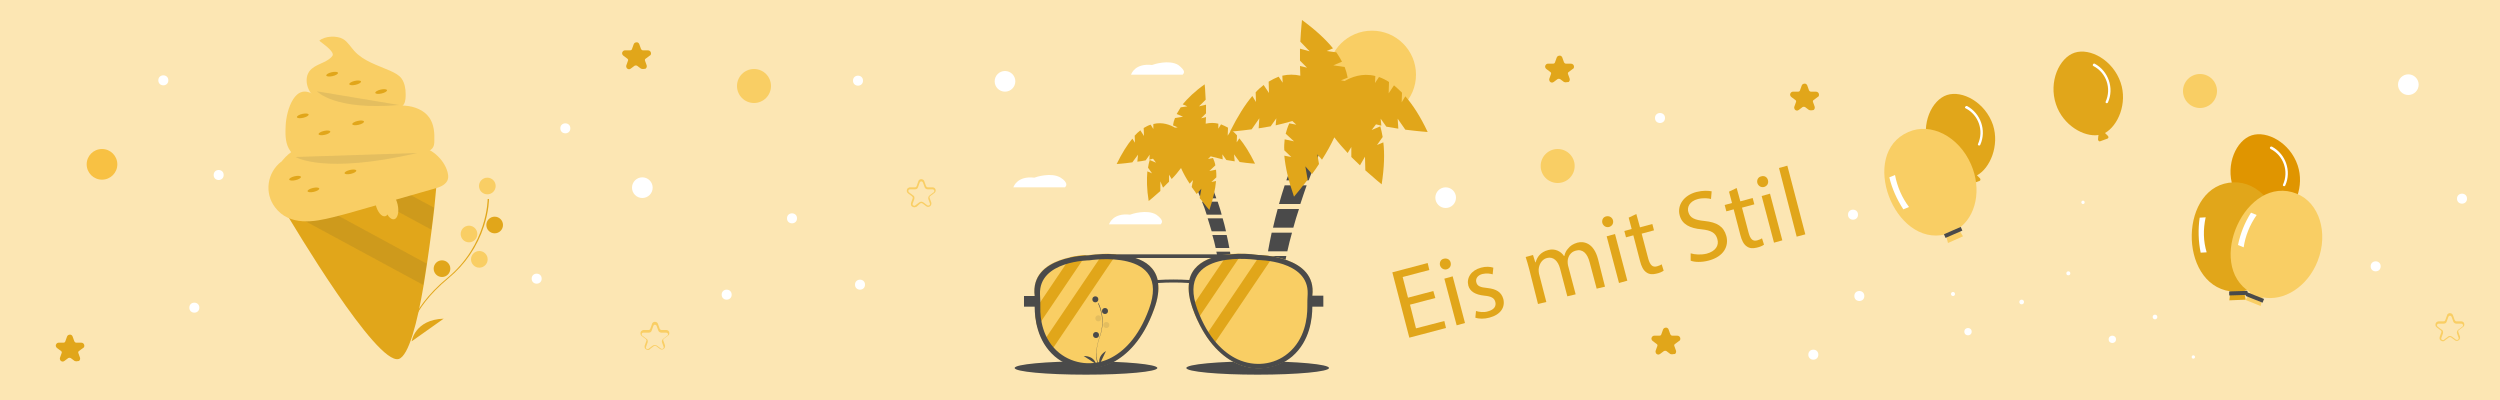 <?xml version="1.0" encoding="utf-8"?>
<!-- Generator: Adobe Illustrator 22.0.0, SVG Export Plug-In . SVG Version: 6.00 Build 0)  -->
<svg version="1.1" id="Ebene_1" xmlns="http://www.w3.org/2000/svg" xmlns:xlink="http://www.w3.org/1999/xlink" x="0px" y="0px"
	 viewBox="0 0 750 120" style="enable-background:new 0 0 750 120;" xml:space="preserve">
<style type="text/css">
	.st0{fill:#FCE6B3;}
	.st1{fill:#FFFFFF;}
	.st2{fill:#F8C143;}
	.st3{fill:#F9CE64;}
	.st4{fill:#E1A61A;}
	.st5{opacity:0.1;fill:#233033;enable-background:new    ;}
	.st6{fill:#4A4A4A;}
	.st7{fill:#E09500;}
	.st8{enable-background:new    ;}
</style>
<rect class="st0" width="750" height="120"/>
<circle class="st1" cx="192.7" cy="56.3" r="3.1"/>
<circle class="st1" cx="58.3" cy="92.3" r="1.5"/>
<circle class="st1" cx="169.6" cy="38.5" r="1.5"/>
<circle class="st1" cx="557.8" cy="88.8" r="1.5"/>
<circle class="st1" cx="257.4" cy="24.2" r="1.5"/>
<circle class="st1" cx="161" cy="83.6" r="1.5"/>
<circle class="st1" cx="65.6" cy="52.5" r="1.5"/>
<circle class="st1" cx="49" cy="24.1" r="1.5"/>
<circle class="st2" cx="30.6" cy="49.3" r="4.6"/>
<circle class="st1" cx="301.5" cy="24.4" r="3.1"/>
<circle class="st1" cx="738.6" cy="59.6" r="1.5"/>
<circle class="st1" cx="555.9" cy="64.4" r="1.5"/>
<circle class="st3" cx="226.2" cy="25.8" r="5.1"/>
<circle class="st1" cx="722.5" cy="25.4" r="3.1"/>
<circle class="st1" cx="433.7" cy="59.3" r="3.1"/>
<circle class="st3" cx="467.3" cy="49.8" r="5.1"/>
<circle class="st1" cx="237.6" cy="65.5" r="1.5"/>
<circle class="st1" cx="218" cy="88.4" r="1.5"/>
<circle class="st1" cx="258" cy="85.4" r="1.5"/>
<circle class="st1" cx="498" cy="35.4" r="1.5"/>
<circle class="st1" cx="544" cy="106.4" r="1.5"/>
<g>
	<path class="st4" d="M131.3,51.8c0,0-0.4,4.3-1,10.5c-0.2,2-0.5,4.2-0.8,6.6c-0.4,3.3-0.9,6.7-1.4,10.2c-0.3,2.2-0.7,4.3-1,6.4
		c-1.9,11.3-4.5,21.3-7.5,22.2c-6.7,1.8-31.6-40.1-34.4-44.8C85,62.6,85,62.5,85,62.5L131.3,51.8z"/>
	<path class="st5" d="M130.2,62.3c-0.2,2-0.5,4.2-0.8,6.6l-21.6-11.7l9-2.1L130.2,62.3z"/>
	<path class="st5" d="M128,79.1c-0.3,2.2-0.7,4.3-1,6.4L85.2,62.9C85,62.6,85,62.5,85,62.5l8.7-2L128,79.1z"/>
	<path class="st3" d="M99.7,16.8c-1.7,2.2-5.2,2.3-6.9,4.6c-1.1,1.5-1,3.7-0.2,5.4c0.8,1.7,2.2,3.1,3.6,4.4c0.9,0.9,1.9,1.8,3.1,2.4
		c1.6,0.8,3.5,0.9,5.4,1c4,0,8-0.3,11.9-1c1.7-0.3,3.7-0.9,4.6-2.4c0.5-0.9,0.5-2,0.5-3c0-1.6-0.3-3.3-1.2-4.6
		c-0.8-1.1-2-1.7-3.3-2.3c-3.8-1.7-8.1-2.9-10.9-6c-1.1-1.2-2-2.8-3.4-3.6c-1.9-1.1-5.5-0.9-7.1,0.5C96.2,12.7,100.7,15.5,99.7,16.8
		z"/>
	<path class="st3" d="M85.7,37.6c-0.1,2.3-0.2,4.8,0.9,6.9c1.4,2.7,4.4,4.3,7.5,4.8c3.1,0.4,6.1-0.2,9.1-0.7l15.8-3
		c2-0.4,4-0.8,6-0.5c1.7,0.2,3.7,0.7,4.7-0.6c0.5-0.6,0.6-1.4,0.6-2.1c0.1-2.5-0.1-5.1-1.5-7.1c-1.6-2.3-4.5-3.4-7.3-3.6
		s-5.6,0.4-8.4,0.7s-5.7,0.4-8.6,0.3c-2.4-0.1-4.8-0.5-6.9-1.7c-1.1-0.7-2-1.6-3.1-2.3C88.5,24.2,85.9,33.2,85.7,37.6z"/>
	<path class="st3" d="M84.5,48.4c-4.4,3.3-5.3,9.6-1.9,13.9c1,1.3,2.2,2.3,3.7,3c2.8,1.3,6.1,1.3,9.2,0.8c3-0.5,5.9-1.3,8.9-2.1
		l25.9-7.4c1.5-0.4,3.2-1,3.9-2.4c0.5-1.1,0.2-2.3-0.2-3.4c-1.5-3.9-5.5-6.9-9.7-7.2c-1.6-0.1-3.2,0.1-4.8,0.3L108,45.4
		c-1.5,0.2-3.1,0.4-4.6,0.3c-4.7-0.2-9.5-2.8-13.9-1.2c-3,1.1-5.1,3.8-6.8,6.5"/>
	<path class="st5" d="M95.1,27.4c0,0,5.2,5.8,24.6,4.1"/>
	<path class="st5" d="M88.7,47.1c0,0,8.4,5.3,36.5-1.2"/>
	<ellipse transform="matrix(0.975 -0.224 0.224 0.975 -2.441 22.917)" class="st4" cx="99.6" cy="22.2" rx="1.8" ry="0.6"/>
	<ellipse transform="matrix(0.975 -0.224 0.224 0.975 -2.849 24.532)" class="st4" cx="106.5" cy="24.8" rx="1.8" ry="0.6"/>
	<ellipse transform="matrix(0.975 -0.224 0.224 0.975 -3.233 26.348)" class="st4" cx="114.3" cy="27.4" rx="1.8" ry="0.6"/>
	<ellipse transform="matrix(0.975 -0.224 0.224 0.975 -5.471 21.261)" class="st4" cx="90.8" cy="34.7" rx="1.8" ry="0.6"/>
	<ellipse transform="matrix(0.975 -0.224 0.224 0.975 -5.519 25.04)" class="st4" cx="107.4" cy="36.8" rx="1.8" ry="0.6"/>
	<ellipse transform="matrix(0.975 -0.224 0.224 0.975 -9.726 21.222)" class="st4" cx="88.5" cy="53.4" rx="1.8" ry="0.6"/>
	<ellipse transform="matrix(0.975 -0.224 0.224 0.975 -6.449 22.849)" class="st4" cx="97.3" cy="39.8" rx="1.8" ry="0.6"/>
	<ellipse transform="matrix(0.975 -0.224 0.224 0.975 -10.371 22.545)" class="st4" cx="94" cy="56.9" rx="1.8" ry="0.6"/>
	<ellipse transform="matrix(0.975 -0.224 0.224 0.975 -8.876 24.898)" class="st4" cx="105.1" cy="51.5" rx="1.8" ry="0.6"/>
	<ellipse transform="matrix(0.975 -0.224 0.224 0.975 -10.72 27.267)" class="st3" cx="114.6" cy="60.8" rx="2" ry="4.1"/>
	<ellipse transform="matrix(0.975 -0.224 0.224 0.975 -10.854 27.896)" class="st3" cx="117.3" cy="61.7" rx="2" ry="4.1"/>
	<path class="st4" d="M122.3,101.5c0-0.1,0-2.1,1.4-5.3c1.4-3,4.3-7.7,10.6-12.9c11.9-9.9,12-23.4,12-23.6h0.4c0,0,0,3.5-1.5,8.1
		c-2,6.2-5.7,11.6-10.7,15.7c-11.9,9.9-11.9,17.9-11.9,18C122.6,101.5,122.3,101.5,122.3,101.5z"/>
	<ellipse class="st3" cx="146.2" cy="55.8" rx="2.5" ry="2.5"/>
	<ellipse class="st4" cx="148.4" cy="67.5" rx="2.5" ry="2.5"/>
	<ellipse class="st3" cx="140.7" cy="70.2" rx="2.5" ry="2.5"/>
	<ellipse class="st3" cx="143.8" cy="77.8" rx="2.5" ry="2.5"/>
	<ellipse class="st4" cx="132.6" cy="80.6" rx="2.5" ry="2.5"/>
	<path class="st4" d="M123.5,102.4c0,0,0.9-6.5,9.6-6.8L123.5,102.4z"/>
	<path class="st4" d="M121,100.7c0,0,2.2-6.2-5.3-10.5L121,100.7z"/>
</g>
<path class="st4" d="M192.8,20.7c-0.2,0-0.4-0.1-0.5-0.1l-1.2-0.9c-0.2-0.1-0.5-0.1-0.7,0l-1.2,0.9c-0.4,0.3-0.9,0.2-1.2-0.2
	c-0.1-0.2-0.2-0.5-0.1-0.8l0.5-1.4c0.1-0.2,0-0.5-0.2-0.6l-1.2-0.9c-0.4-0.3-0.5-0.9-0.2-1.2c0.1-0.2,0.4-0.4,0.7-0.4h1.5
	c0.3,0,0.5-0.1,0.6-0.4l0.5-1.4c0.1-0.4,0.6-0.7,1.1-0.6c0.3,0.1,0.5,0.3,0.6,0.6l0.5,1.4c0.1,0.2,0.3,0.4,0.6,0.4h1.5
	c0.5,0,0.9,0.4,0.9,0.9c0,0.3-0.1,0.6-0.4,0.7l-1.2,0.9c-0.2,0.1-0.3,0.4-0.2,0.6l0.5,1.4c0.1,0.4,0,0.7-0.3,1
	C193.2,20.7,193,20.7,192.8,20.7z"/>
<path class="st4" d="M22.9,108.4c-0.2,0-0.4-0.1-0.5-0.1l-1.2-0.9c-0.2-0.1-0.5-0.1-0.7,0l-1.2,0.9c-0.4,0.3-0.9,0.2-1.2-0.2
	c-0.1-0.2-0.2-0.5-0.1-0.8l0.5-1.4c0.1-0.2,0-0.5-0.2-0.6l-1.2-0.9c-0.4-0.3-0.5-0.9-0.2-1.2c0.1-0.2,0.4-0.4,0.7-0.4H19
	c0.3,0,0.5-0.1,0.6-0.4l0.5-1.4c0.1-0.4,0.6-0.7,1.1-0.6c0.3,0.1,0.5,0.3,0.6,0.6l0.5,1.4c0.1,0.2,0.3,0.4,0.6,0.4h1.5
	c0.5,0,0.9,0.4,0.9,0.9c0,0.3-0.1,0.6-0.4,0.7l-1.2,0.9c-0.2,0.1-0.3,0.4-0.2,0.6l0.5,1.4c0.1,0.4,0,0.7-0.3,1
	C23.3,108.3,23.1,108.4,22.9,108.4z"/>
<path class="st4" d="M469.7,24.7c-0.2,0-0.4-0.1-0.5-0.1l-1.2-0.9c-0.2-0.1-0.5-0.1-0.7,0l-1.2,0.9c-0.4,0.3-0.9,0.2-1.2-0.2
	c-0.1-0.2-0.2-0.5-0.1-0.8l0.5-1.4c0.1-0.2,0-0.5-0.2-0.6l-1.2-0.9c-0.4-0.3-0.5-0.9-0.2-1.2c0.1-0.2,0.4-0.4,0.7-0.4h1.5
	c0.3,0,0.5-0.1,0.6-0.4l0.5-1.4c0.1-0.4,0.6-0.7,1.1-0.6c0.3,0.1,0.5,0.3,0.6,0.6l0.5,1.4c0.1,0.2,0.3,0.4,0.6,0.4h1.5
	c0.5,0,0.9,0.4,0.9,0.9c0,0.3-0.1,0.6-0.4,0.7l-1.2,0.9c-0.2,0.1-0.3,0.4-0.2,0.6l0.5,1.4c0.1,0.4,0,0.7-0.3,1
	C470.1,24.6,469.9,24.7,469.7,24.7z"/>
<path class="st3" d="M194.4,105c-0.2,0-0.4-0.1-0.6-0.2c-0.4-0.2-0.5-0.6-0.4-1.1l0.5-1.4c0.1-0.2,0-0.4-0.2-0.6l-1.2-0.9
	c-0.4-0.3-0.5-0.9-0.2-1.4c0.2-0.2,0.5-0.4,0.8-0.4h1.5c0.2,0,0.4-0.1,0.5-0.4l0.5-1.4c0.1-0.5,0.7-0.8,1.2-0.6
	c0.3,0.1,0.5,0.3,0.6,0.6l0.5,1.4c0.1,0.2,0.3,0.4,0.5,0.4h1.5c0.5,0,0.9,0.4,0.9,0.9c0,0.3-0.1,0.6-0.4,0.8l-1.2,0.9
	c-0.2,0.1-0.3,0.4-0.2,0.6l0.5,1.4c0.1,0.5-0.1,1-0.6,1.2c-0.3,0.1-0.6,0.1-0.9-0.1l-1.2-0.9c-0.2-0.1-0.4-0.1-0.6,0l-1.2,0.9
	C194.8,105,194.6,105,194.4,105z M196.5,103.5c0.2,0,0.4,0.1,0.6,0.2l1.2,0.9c0.2,0.1,0.6,0.1,0.7-0.1c0.1-0.1,0.1-0.3,0.1-0.4
	l-0.5-1.4c-0.1-0.4,0-0.8,0.4-1.1l1.2-0.9c0.2-0.1,0.3-0.5,0.1-0.7c-0.1-0.1-0.2-0.2-0.4-0.2h-1.5c-0.4,0-0.8-0.3-0.9-0.6l-0.5-1.4
	c-0.1-0.3-0.4-0.4-0.6-0.4c-0.1,0.1-0.3,0.1-0.4,0.4l-0.5,1.4c-0.1,0.4-0.5,0.6-0.9,0.6H193c-0.3,0-0.5,0.2-0.5,0.5
	c0,0.1,0.1,0.3,0.2,0.4l1.2,0.9c0.4,0.2,0.5,0.6,0.4,1.1l-0.5,1.4c-0.1,0.3,0.1,0.6,0.4,0.6c0.1,0.1,0.4,0,0.4-0.1l1.2-0.9
	C196.1,103.5,196.3,103.5,196.5,103.5z"/>
<path class="st3" d="M274.3,62.2c-0.2,0-0.4-0.1-0.6-0.2c-0.4-0.2-0.5-0.6-0.4-1.1l0.5-1.4c0.1-0.2,0-0.4-0.2-0.6l-1.2-0.9
	c-0.4-0.3-0.5-0.9-0.2-1.4c0.2-0.2,0.5-0.4,0.8-0.4h1.5c0.2,0,0.4-0.1,0.5-0.4l0.5-1.4c0.1-0.5,0.7-0.8,1.2-0.6
	c0.3,0.1,0.5,0.3,0.6,0.6l0.5,1.4c0.1,0.2,0.3,0.4,0.5,0.4h1.5c0.5,0,0.9,0.4,0.9,0.9c0,0.3-0.1,0.6-0.4,0.8l-1.2,0.9
	c-0.2,0.1-0.3,0.4-0.2,0.6l0.5,1.4c0.1,0.5-0.1,1-0.6,1.2c-0.3,0.1-0.6,0.1-0.9-0.1l-1.2-0.9c-0.2-0.1-0.4-0.1-0.6,0l-1.1,1
	C274.7,62.1,274.5,62.2,274.3,62.2z M276.4,60.5c0.2,0,0.4,0.1,0.6,0.2l1.2,0.9c0.2,0.1,0.6,0.1,0.7-0.1c0.1-0.1,0.1-0.3,0.1-0.4
	l-0.5-1.4c-0.1-0.4,0-0.8,0.4-1.1l1.2-0.9c0.2-0.1,0.3-0.5,0.1-0.7c-0.1-0.1-0.2-0.2-0.4-0.2h-1.5c-0.4,0-0.8-0.3-0.9-0.6l-0.5-1.4
	c-0.1-0.3-0.4-0.4-0.6-0.4c-0.1,0.1-0.3,0.1-0.4,0.4l-0.5,1.4c-0.1,0.4-0.5,0.6-0.9,0.6H273c-0.3,0-0.5,0.2-0.5,0.5
	c0,0.1,0.1,0.3,0.2,0.4l1.2,0.9c0.4,0.2,0.5,0.6,0.4,1.1l-0.5,1.4c-0.1,0.3,0.1,0.6,0.4,0.6c0.1,0.1,0.4,0,0.4-0.1l1.2-0.9
	C276,60.6,276.2,60.5,276.4,60.5z"/>
<path class="st4" d="M501.6,106.3c-0.2,0-0.4-0.1-0.5-0.1l-1.2-0.9c-0.2-0.1-0.5-0.1-0.7,0l-1.2,0.9c-0.4,0.3-0.9,0.2-1.2-0.2
	c-0.1-0.2-0.2-0.5-0.1-0.8l0.5-1.4c0.1-0.2,0-0.5-0.2-0.6l-1.2-0.9c-0.4-0.3-0.5-0.9-0.2-1.2c0.1-0.2,0.4-0.4,0.7-0.4h1.5
	c0.3,0,0.5-0.1,0.6-0.4l0.5-1.4c0.1-0.4,0.6-0.7,1.1-0.6c0.3,0.1,0.5,0.3,0.6,0.6l0.5,1.4c0.1,0.2,0.3,0.4,0.6,0.4h1.5
	c0.5,0,0.9,0.4,0.9,0.9c0,0.3-0.1,0.6-0.4,0.7l-1.2,0.9c-0.2,0.1-0.3,0.4-0.2,0.6l0.5,1.4c0.1,0.4,0,0.7-0.3,1
	C501.9,106.2,501.8,106.3,501.6,106.3z"/>
<path class="st4" d="M543.2,33.1c-0.2,0-0.4-0.1-0.5-0.1l-1.2-0.9c-0.2-0.1-0.5-0.1-0.7,0l-1.2,0.9c-0.4,0.3-0.9,0.2-1.2-0.2
	c-0.1-0.2-0.2-0.5-0.1-0.8l0.5-1.4c0.1-0.2,0-0.5-0.2-0.6l-1.2-0.9c-0.4-0.3-0.5-0.9-0.2-1.2c0.1-0.2,0.4-0.4,0.7-0.4h1.5
	c0.3,0,0.5-0.1,0.6-0.4l0.5-1.4c0.1-0.4,0.6-0.7,1.1-0.6c0.3,0.1,0.5,0.3,0.6,0.6l0.5,1.4c0.1,0.2,0.3,0.4,0.6,0.4h1.5
	c0.5,0,0.9,0.4,0.9,0.9c0,0.3-0.1,0.6-0.4,0.7l-1.2,0.9c-0.2,0.1-0.3,0.4-0.2,0.6l0.5,1.4c0.1,0.4,0,0.7-0.3,1
	C543.6,33.1,543.5,33.1,543.2,33.1z"/>
<path class="st3" d="M732.9,102.4c-0.2,0-0.4-0.1-0.6-0.2c-0.4-0.2-0.5-0.6-0.4-1.1l0.5-1.4c0.1-0.2,0-0.4-0.2-0.6l-1.2-0.9
	c-0.4-0.3-0.5-0.9-0.2-1.4c0.2-0.2,0.5-0.4,0.8-0.4h1.5c0.2,0,0.4-0.1,0.5-0.4l0.5-1.4c0.1-0.5,0.7-0.8,1.2-0.6
	c0.3,0.1,0.5,0.3,0.6,0.6l0.5,1.4c0.1,0.2,0.3,0.4,0.5,0.4h1.5c0.5,0,0.9,0.4,0.9,0.9c0,0.3-0.1,0.6-0.4,0.8l-1.2,0.9
	c-0.2,0.1-0.3,0.4-0.2,0.6l0.5,1.4c0.1,0.5-0.1,1-0.6,1.2c-0.3,0.1-0.6,0.1-0.9-0.1l-1.2-0.9c-0.2-0.1-0.4-0.1-0.6,0l-1.2,0.9
	C733.3,102.3,733.1,102.4,732.9,102.4z M735,100.8c0.2,0,0.4,0.1,0.6,0.2l1.2,0.9c0.2,0.1,0.6,0.1,0.7-0.1c0.1-0.1,0.1-0.3,0.1-0.4
	l-0.5-1.4c-0.1-0.4,0-0.8,0.4-1.1l1.2-0.9c0.2-0.1,0.3-0.5,0.1-0.7c-0.1-0.1-0.2-0.2-0.4-0.2h-1.5c-0.4,0-0.8-0.3-0.9-0.6l-0.5-1.4
	c-0.1-0.3-0.4-0.4-0.6-0.4c-0.1,0.1-0.3,0.1-0.4,0.4l-0.5,1.4c-0.1,0.4-0.5,0.6-0.9,0.6h-1.5c-0.3,0-0.5,0.2-0.5,0.5
	c0,0.1,0.1,0.3,0.2,0.4l1.2,0.9c0.4,0.2,0.5,0.6,0.4,1.1l-0.5,1.4c-0.1,0.3,0.1,0.6,0.4,0.6c0.1,0.1,0.4,0,0.4-0.1l1.2-0.9
	C734.6,100.8,734.8,100.8,735,100.8z"/>
<g>
	<circle class="st3" cx="411.6" cy="22.4" r="13.2"/>
	<path class="st6" d="M379.1,83.9c-0.2,1.9-0.4,3.8-0.6,5.6h5.3c0.2-1.9,0.4-3.7,0.7-5.6H379.1z"/>
	<path class="st6" d="M383.5,103.7c-0.1-1.9-0.2-3.7-0.1-5.6H378c-0.1,2.1-0.1,4-0.1,5.6H383.5z"/>
	<path class="st6" d="M392.6,54.1c4.4-11.8,8.7-19.7,8.7-19.7l-4.5-2.7c-4.7,7.1-8.2,14.7-10.9,22.4H392.6z"/>
	<path class="st6" d="M378.4,91c-0.2,2-0.3,3.9-0.4,5.6h5.3c0.1-1.9,0.2-3.7,0.3-5.6H378.4z"/>
	<path class="st6" d="M380.2,76.8c-0.3,1.9-0.6,3.8-0.9,5.6h5.5c0.3-1.9,0.7-3.7,1.1-5.6H380.2z"/>
	<path class="st6" d="M385.4,55.6c-0.6,1.9-1.2,3.7-1.7,5.6h6.4c0.6-1.9,1.3-3.8,1.9-5.6H385.4z"/>
	<path class="st6" d="M381.5,69.8c-0.4,1.9-0.8,3.8-1.1,5.6h5.8c0.4-1.9,0.9-3.8,1.4-5.6H381.5z"/>
	<path class="st6" d="M377.8,105.1c0,2.4,0.1,3.8,0.1,3.8l-0.1,1.1h6.3c-0.3-1.6-0.4-3.2-0.6-4.9H377.8z"/>
	<path class="st6" d="M383.3,62.7c-0.5,1.9-1,3.7-1.4,5.6h6.1c0.5-1.9,1.1-3.8,1.7-5.6C389.7,62.7,383.3,62.7,383.3,62.7z"/>
	<path class="st4" d="M428.3,39.6c-2.2-4.7-4.5-8.2-6.7-10.7l-1.1,1.8l0.1-2.9c-0.8-0.8-1.6-1.5-2.4-2.2l-1.6,2.4l0.1-3.4
		c-0.9-0.6-1.9-1.1-3-1.5l-1.2,1.8l0.1-2.1c-4-1-7.3,0.4-9.2,1.5l-1.1-0.2l2-0.8c-0.2-1.1-0.5-2.2-0.9-3.2l-3.4-0.5l2.6-1.1
		c-0.5-1-1.1-1.9-1.7-2.8l-2.9-0.4l1.9-0.8c-2.1-2.6-5.2-5.5-9.3-8.5c0,0-0.3,2.7-0.5,6.5l2.8,2.9l-2.9-0.8c0,1.2,0,2.4,0,3.6
		l2.1,2.1l-2.1-0.5c0,1,0.1,1.9,0.1,2.9c-1.8-0.4-3.6-0.4-5.4,0l0.1,2.1l-1.2-1.8c-1,0.4-2,0.9-3,1.5l0.1,3.4l-1.6-2.4
		c-0.9,0.7-1.7,1.4-2.4,2.2l0.1,2.9l-1.1-1.8c-2.2,2.6-4.4,6.1-6.7,10.7c0,0,2.7-0.2,6.5-0.7l2.3-3.3l-0.2,3
		c1.1-0.2,2.3-0.4,3.6-0.6l1.7-2.4l-0.2,2.1c1.7-0.4,3.4-0.8,5-1.3l1.2,1.1l-2.1-0.4c-0.5,1-0.8,2.1-1.1,3.1l2.5,2.3l-2.8-0.6
		c-0.1,1.1-0.2,2.2-0.1,3.3l2.1,2l-2.1-0.4c0.3,3.4,1.2,7.4,2.9,12.3c0,0,1.8-2.1,4.1-5.1l-0.7-4l2,2.3c0.7-0.9,1.4-1.9,2.1-3
		l-0.5-2.9l1.4,1.6c1.4-2.2,2.7-4.5,3.7-6.7c1.2,1.6,2.6,3.2,4,4.7l1.1-1.8v3c0.9,0.9,1.8,1.7,2.6,2.5l1.5-2.6l0.1,4.1
		c2.8,2.5,4.9,4.2,4.9,4.2c0.8-5.1,0.9-9.3,0.5-12.6l-1.9,0.8l1.7-2.4c-0.2-1.1-0.4-2.1-0.7-3.2l-2.6,1.1l1.3-1.7
		c0.5,0.1,1.1,0.3,1.6,0.4l-0.2-2.1l1.7,2.4c1.2,0.2,2.4,0.4,3.6,0.6l-0.2-3l2.3,3.3C425.5,39.4,428.3,39.6,428.3,39.6z"/>
	<path class="st6" d="M369.7,80.5c0.2,1.4,0.3,2.7,0.4,3.9h-3.7c-0.1-1.3-0.3-2.6-0.5-3.9H369.7z"/>
	<path class="st6" d="M366.7,94.4c0.1-1.3,0.1-2.6,0.1-3.9h3.8c0.1,1.5,0.1,2.8,0.1,3.9H366.7z"/>
	<path class="st6" d="M360.2,59.5c-3.1-8.3-6.2-13.9-6.2-13.9l3.2-1.9c3.3,5,5.8,10.4,7.7,15.8C364.9,59.5,360.2,59.5,360.2,59.5z"
		/>
	<path class="st6" d="M370.2,85.5c0.1,1.4,0.2,2.7,0.3,3.9h-3.8c0-1.3-0.1-2.6-0.2-3.9H370.2z"/>
	<path class="st6" d="M369,75.5c0.2,1.4,0.4,2.7,0.6,3.9h-3.9c-0.2-1.3-0.5-2.6-0.8-3.9H369z"/>
	<path class="st6" d="M365.3,60.5c0.4,1.3,0.9,2.6,1.2,3.9H362c-0.4-1.4-0.9-2.7-1.4-3.9H365.3z"/>
	<path class="st6" d="M368,70.5c0.3,1.3,0.6,2.7,0.8,3.9h-4.1c-0.3-1.3-0.6-2.7-1-3.9H368z"/>
	<path class="st6" d="M370.6,95.5c0,1.7-0.1,2.7-0.1,2.7V99h-4.4c0.2-1.1,0.3-2.3,0.4-3.4L370.6,95.5z"/>
	<path class="st6" d="M366.8,65.5c0.4,1.3,0.7,2.6,1,3.9h-4.3c-0.4-1.3-0.8-2.7-1.2-3.9H366.8z"/>
	<path class="st4" d="M335,49.2c1.6-3.3,3.2-5.8,4.7-7.6l0.8,1.2l-0.1-2.1c0.5-0.6,1.1-1.1,1.7-1.6l1.1,1.7l-0.1-2.4
		c0.7-0.4,1.4-0.8,2.1-1l0.8,1.3v-1.5c2.8-0.7,5.1,0.3,6.5,1.1l0.8-0.1l-1.4-0.6c0.1-0.8,0.3-1.5,0.6-2.2l2.4-0.4l-1.9-0.8
		c0.4-0.7,0.8-1.3,1.2-2l2-0.3l-1.4-0.6c1.5-1.8,3.6-3.9,6.6-6c0,0,0.2,1.9,0.3,4.6l-2,2l2.1-0.5c0,0.8,0,1.7,0,2.6l-1.5,1.5
		l1.5-0.4c0,0.7-0.1,1.3-0.1,2c1.3-0.3,2.6-0.3,3.8,0v1.5l0.8-1.3c0.7,0.3,1.4,0.6,2.1,1l-0.1,2.4l1.1-1.7c0.6,0.5,1.2,1,1.7,1.6
		l-0.1,2.1l0.8-1.2c1.5,1.8,3.1,4.3,4.7,7.6c0,0-1.9-0.1-4.6-0.5l-1.7-2.3l0.2,2.1c-0.8-0.1-1.7-0.3-2.5-0.4l-1.2-1.7l0.1,1.5
		c-1.2-0.3-2.4-0.6-3.6-0.9l-0.8,0.8l1.5-0.3c0.3,0.7,0.6,1.5,0.7,2.2l-1.8,1.7l2-0.4c0.1,0.8,0.1,1.5,0.1,2.3l-1.5,1.4l1.4-0.3
		c-0.2,2.4-0.8,5.2-2,8.7c0,0-1.3-1.5-2.9-3.6l0.5-2.8l-1.4,1.6c-0.5-0.7-1-1.4-1.5-2.1l0.4-2.1l-1,1.1c-1-1.5-1.9-3.1-2.6-4.7
		c-0.9,1.2-1.8,2.3-2.8,3.3l-0.8-1.3v2.1c-0.6,0.6-1.2,1.2-1.8,1.8l-0.8-1.9v2.9c-2,1.8-3.5,3-3.5,3c-0.6-3.6-0.6-6.5-0.4-8.9
		l1.4,0.6l-1.2-1.7c0.1-0.8,0.3-1.5,0.5-2.3l1.9,0.8l-0.9-1.2c-0.4,0.1-0.8,0.2-1.1,0.3l0.1-1.5l-1.2,1.7c-0.9,0.2-1.7,0.3-2.5,0.4
		l0.2-2.1l-1.7,2.3C337,49.1,335,49.2,335,49.2z"/>
	<ellipse class="st6" cx="325.8" cy="110.4" rx="21.4" ry="2"/>
	<ellipse class="st6" cx="377.3" cy="110.4" rx="21.4" ry="2"/>
	<path class="st3" d="M393.5,89.7c0,0,1.5,10.7-5.9,17.1c-4.8,4.1-11.6,4.8-17.3,1.9c-2.1-1.1-4.3-2.7-6.4-5.2
		c-0.8-0.9-1.5-1.9-2.2-2.9c-1-1.5-1.8-3.1-2.6-4.7c-0.5-1-0.9-2.1-1.3-3.3c-0.1-0.2-0.2-0.4-0.2-0.7c-3.8-11.4,3.6-14.8,10.5-15.6
		c1.4-0.2,2.9-0.2,4.3-0.2c1.7,0,3.4,0.1,5.1,0.4c0,0,0.1,0,0.4,0c1.3,0.1,2.6,0.2,3.9,0.4C387.2,77.9,395.3,80.8,393.5,89.7z"/>
	<path class="st3" d="M346.3,92.6c-3.4,9.3-8.3,13.8-12.5,16c-5.6,2.9-12.5,2.2-17.3-1.9c-0.5-0.4-0.9-0.8-1.3-1.3
		c-0.8-0.9-1.6-1.9-2.2-3c-0.8-1.4-1.4-2.8-1.8-4.4c-0.4-1.7-0.7-3.4-0.7-5.1c-0.1-1.1,0-2.2,0.1-3.3c-1.7-8.4,5.3-11.4,10.6-12.5
		c1.5-0.3,3.1-0.5,4.6-0.6c0.5,0,0.7,0,0.7,0c2.8-0.4,5.6-0.5,8.3-0.2C342.2,76.9,350.9,80,346.3,92.6z"/>
	<path class="st4" d="M325.8,76.5l-14.6,21.6c-0.4-1.7-0.7-3.4-0.7-5.1l10.7-15.9C322.7,76.8,324.3,76.6,325.8,76.5z"/>
	<path class="st4" d="M334.9,76.3l-19.7,29.2c-0.8-0.9-1.6-1.9-2.2-3l17.8-26.3C332.2,76.1,333.5,76.2,334.9,76.3z"/>
	<path class="st4" d="M372.5,76.2l-13.3,19.7c-0.5-1-0.9-2.1-1.3-3.3c-0.1-0.2-0.2-0.4-0.2-0.7l10.5-15.5
		C369.6,76.2,371,76.1,372.5,76.2z"/>
	<path class="st4" d="M381.9,77L364,103.5c-0.8-0.9-1.5-1.9-2.2-2.9l16.2-24C379.3,76.6,380.6,76.7,381.9,77z"/>
	<path class="st6" d="M397,88.7h-3.3c1.5-12-16.1-12.2-16.1-12.2c-2.8-0.4-5.6-0.5-8.4-0.2l0,0h-34.4l0,0c-2.8-0.2-5.5-0.1-8.3,0.3
		c0,0-17.6,0.1-16.1,12.2h-3.2V92h3.2c0,3.5,0.7,10.3,6,14.9c4.8,4.1,11.6,4.8,17.3,1.9c4.3-2.2,9.2-6.8,12.5-16
		c1.2-3.2,1.5-5.8,1.2-7.9c3.1-0.2,6.2-0.2,9.3,0c-0.3,2.1,0,4.7,1.2,7.9c3.4,9.3,8.3,13.8,12.5,16c5.6,2.9,12.5,2.2,17.3-1.9
		c5.3-4.6,6-11.4,6-14.9h3.3V88.7z M344.7,92.7c-3.2,8.8-7.9,13-11.9,14.9c-4.9,2.3-10.7,1.7-15-1.7c-5.1-4.1-5.8-10.5-5.7-13.7
		c0-1.3,0-2.6-0.1-3.9c-0.4-10.1,14.8-10.2,14.8-10.2S351.5,74.2,344.7,92.7L344.7,92.7z M356.8,84c-3.2-0.2-6.4-0.2-9.5,0
		c-0.8-3.6-3.5-5.6-6.7-6.6h22.8C360.3,78.5,357.6,80.5,356.8,84z M392.3,88.2c-0.1,1.3-0.1,2.6-0.1,3.9c0,3.3-0.7,9.7-5.8,13.9
		c-4.2,3.5-10.1,4.1-15.1,1.8c-4.1-1.9-8.8-6.1-12.1-15C352.4,74.1,377.3,78,377.3,78S392.7,78,392.3,88.2z"/>
	<path class="st6" d="M329.4,109.2c0,0-0.4-0.7-0.5-2c-0.1-1.2,0-3.3,1-6.2c2-5.5-0.5-9.9-0.5-10l0.1-0.1c0.5,0.9,0.8,1.9,1,2.9
		c0.5,2.4,0.3,4.9-0.5,7.1c-2,5.5-0.5,8.1-0.5,8.1L329.4,109.2z"/>
	<circle class="st6" cx="328.6" cy="89.8" r="0.9"/>
	<circle class="st6" cx="331.5" cy="93.3" r="0.9"/>
	<circle class="st5" cx="329.5" cy="95.5" r="0.9"/>
	<circle class="st5" cx="331.9" cy="97.5" r="0.9"/>
	<circle class="st6" cx="328.8" cy="100.5" r="0.9"/>
	<path class="st6" d="M329.9,109.3c0,0-0.9-2.3,1.9-4L329.9,109.3z"/>
	<path class="st6" d="M328.8,109.2c0,0-0.4-2.4-3.7-2.4L328.8,109.2z"/>
	<path class="st1" d="M319.9,55.4c0,0.3-0.2,0.6-0.4,0.8l0,0H304l0.1-0.2c0,0,1.1-3.3,6.2-2.7c0.5-0.2,5.1-1.7,7.9,0
		C319.3,54,319.9,54.7,319.9,55.4z"/>
	<path class="st1" d="M348.6,66.5c0,0.3-0.2,0.6-0.4,0.8l0,0h-15.5l0.1-0.2c0,0,1.1-3.3,6.2-2.7c0.5-0.2,5.1-1.7,7.9,0
		C348,65.2,348.6,65.9,348.6,66.5z"/>
	<path class="st1" d="M355.2,21.6c0,0.3-0.2,0.6-0.4,0.8l0,0h-15.5l0.1-0.2c0,0,1.1-3.3,6.2-2.7c0.5-0.2,5.1-1.7,7.9,0
		C354.5,20.3,355.2,21,355.2,21.6z"/>
</g>
<circle class="st3" cx="660" cy="27.3" r="5.1"/>
<circle class="st1" cx="712.7" cy="79.9" r="1.5"/>
<path class="st4" d="M597.9,37.5c-2.3-6.8-9.2-10.5-13.8-9s-7.9,8.7-5.6,15.5c2.1,6.3,8.4,9.9,12.8,9.2c0,0.1-0.1,0.1-0.1,0.2
	l-0.2,1.1c0,0.3,0.2,0.5,0.4,0.6c0.1,0,0.2,0,0.2,0l2.2-0.8c0.3-0.1,0.4-0.4,0.3-0.6c0-0.1-0.1-0.1-0.1-0.2l-0.8-0.8
	c0,0-0.1,0-0.1-0.1C597,50.5,599.9,43.7,597.9,37.5z"/>
<path class="st1" d="M589.7,32.5c3.9,2,5.5,6.7,3.7,10.7c-0.2,0.4,0.5,0.7,0.7,0.2c1.9-4.3,0.1-9.4-4-11.6
	C589.7,31.7,589.2,32.3,589.7,32.5z"/>
<path class="st7" d="M689.3,49.6c-2.3-6.8-9.2-10.5-13.8-9s-7.9,8.7-5.6,15.5c2.1,6.3,8.4,9.9,12.8,9.2c0,0.1-0.1,0.1-0.1,0.2
	l-0.1,1.1c0,0.3,0.2,0.5,0.4,0.6c0.1,0,0.2,0,0.2,0l2.2-0.8c0.3-0.1,0.4-0.4,0.3-0.6c0-0.1-0.1-0.1-0.1-0.2l-0.8-0.8
	c0,0-0.1,0-0.1-0.1C688.5,62.6,691.4,55.9,689.3,49.6z"/>
<path class="st1" d="M681.2,44.7c3.9,2,5.5,6.7,3.7,10.7c-0.2,0.4,0.5,0.7,0.7,0.2c1.9-4.3,0.1-9.4-4-11.6
	C681.1,43.8,680.7,44.4,681.2,44.7z"/>
<path class="st4" d="M636.2,24.8c-2.3-6.8-9.2-10.5-13.8-9s-7.9,8.7-5.6,15.5c2.1,6.3,8.4,9.9,12.8,9.2c0,0.1-0.1,0.1-0.1,0.2
	l-0.1,1.1c0,0.3,0.2,0.5,0.4,0.6c0.1,0,0.2,0,0.2,0l2.2-0.8c0.3-0.1,0.4-0.4,0.3-0.6c0-0.1-0.1-0.1-0.1-0.2l-0.8-0.8
	c0,0-0.1,0-0.1-0.1C635.4,37.7,638.3,31,636.2,24.8z"/>
<path class="st1" d="M628,19.8c3.9,2,5.5,6.7,3.7,10.7c-0.2,0.4,0.5,0.7,0.7,0.2c1.9-4.3,0.1-9.4-4-11.6
	C628,18.9,627.6,19.6,628,19.8z"/>
<circle class="st1" cx="624.9" cy="60.7" r="0.5"/>
<circle class="st1" cx="633.7" cy="101.8" r="1.1"/>
<circle class="st1" cx="585.9" cy="88.2" r="0.6"/>
<circle class="st1" cx="606.5" cy="90.6" r="0.7"/>
<circle class="st1" cx="658" cy="107.1" r="0.5"/>
<circle class="st1" cx="590.4" cy="99.5" r="1.1"/>
<circle class="st1" cx="620.5" cy="82" r="0.6"/>
<circle class="st1" cx="646.5" cy="95.1" r="0.7"/>
<path class="st4" d="M684,70.7c-0.3-9.1-6.5-16.2-13.9-16c-16.4,0.5-16.8,30.5-1,32.7l-0.3,2.7l4.9-0.2l-0.5-2.6
	C679.5,85.9,684.2,78.9,684,70.7z"/>
<path class="st1" d="M662,75.7l-1.8,0.1c-0.7-3.4-0.8-7-0.3-10.5l1.8-0.1C660.9,68.9,661,72.4,662,75.7z"/>
<rect x="668.4" y="87.3" transform="matrix(1 -3.235489e-02 3.235489e-02 1 -2.493 21.762)" class="st6" width="5.5" height="1.2"/>
<path class="st3" d="M695.3,78.3c3.3-8.4,0.5-17.5-6.3-20.2c-15.2-6.1-27.6,21.3-13.9,29.6l-1.4,2.3l4.5,1.8l0.6-2.6
	C685.2,90.5,692.3,86,695.3,78.3z"/>
<path class="st1" d="M673.1,74.2l-1.7-0.7c0.7-3.4,2-6.7,3.9-9.7l1.7,0.7C674.9,67.5,673.6,70.8,673.1,74.2z"/>
<rect x="676.1" y="86.3" transform="matrix(0.369 -0.929 0.929 0.369 344.009 685.026)" class="st6" width="1.2" height="5.5"/>
<path class="st3" d="M591.3,49.3c-3.6-8.3-12-12.7-18.8-9.7c-15,6.5-4.3,34.6,11.2,30.7l0.7,2.6l4.5-2l-1.4-2.3
	C592.8,65,594.6,56.8,591.3,49.3z"/>
<path class="st1" d="M572.7,62.1l-1.7,0.7c-1.9-2.9-3.4-6.2-4.2-9.6l1.7-0.7C569.2,56.1,570.6,59.3,572.7,62.1z"/>
<rect x="583" y="69.4" transform="matrix(0.917 -0.4 0.4 0.917 20.809 239.834)" class="st6" width="5.5" height="1.2"/>
<g>
	<g class="st8">
		<path class="st4" d="M430.6,89.4l-7.6,2l1.8,7.1l8.5-2.2l0.5,2.1l-11,2.9l-5.1-19.6l10.6-2.8l0.5,2.1l-8,2.1l1.6,6.2l7.6-2
			L430.6,89.4z"/>
		<path class="st4" d="M435.2,78.8c0.2,0.9-0.2,1.7-1.2,2c-0.9,0.2-1.7-0.3-2-1.2c-0.2-0.9,0.2-1.8,1.2-2
			C434.2,77.4,435,77.9,435.2,78.8z M437,97.6l-3.7-14l2.5-0.7l3.7,14L437,97.6z"/>
		<path class="st4" d="M442.8,93.3c0.9,0.3,2.4,0.5,3.6,0.1c1.9-0.5,2.5-1.6,2.2-2.8c-0.3-1.2-1.2-1.7-3.3-1.9
			c-2.8-0.3-4.3-1.3-4.8-3c-0.6-2.3,0.8-4.6,3.8-5.4c1.4-0.4,2.8-0.3,3.7,0l-0.2,2c-0.6-0.2-1.8-0.4-3.1-0.1
			c-1.5,0.4-2.1,1.5-1.8,2.5c0.3,1.2,1.3,1.5,3.3,1.7c2.7,0.3,4.2,1.2,4.8,3.3c0.6,2.5-0.8,4.7-4.2,5.6c-1.5,0.4-3.1,0.4-4.2,0
			L442.8,93.3z"/>
		<path class="st4" d="M458.8,80.9c-0.4-1.5-0.7-2.6-1.1-3.8l2.2-0.6l0.7,2.2h0.1c0.4-1.5,1.4-3.1,3.8-3.7c1.9-0.5,3.7,0.3,4.7,1.8
			h0.1c0.2-0.9,0.6-1.7,1.1-2.2c0.7-0.9,1.5-1.4,2.8-1.8c1.9-0.5,4.9,0,6.2,4.9l2.1,8.3l-2.5,0.6l-2.1-7.9c-0.7-2.7-2.1-4.1-4.2-3.5
			c-1.5,0.4-2.3,1.7-2.4,3.1c0,0.4,0,0.9,0.1,1.3l2.3,8.7l-2.5,0.6l-2.2-8.4c-0.6-2.2-2-3.6-3.9-3.1c-1.6,0.4-2.4,2-2.5,3.4
			c0,0.4,0,0.9,0.1,1.3l2.2,8.5l-2.5,0.6L458.8,80.9z"/>
		<path class="st4" d="M483.9,66.1c0.2,0.9-0.2,1.7-1.2,2c-0.9,0.2-1.7-0.3-2-1.2c-0.2-0.9,0.2-1.8,1.2-2
			C482.9,64.7,483.7,65.3,483.9,66.1z M485.7,84.9l-3.7-14l2.5-0.7l3.7,14L485.7,84.9z"/>
		<path class="st4" d="M490.9,64.2l1.1,4l3.7-1l0.5,1.9l-3.7,1l2,7.6c0.5,1.7,1.2,2.6,2.6,2.2c0.7-0.2,1.1-0.4,1.4-0.6l0.6,1.9
			c-0.4,0.3-1.2,0.7-2.2,0.9c-1.2,0.3-2.2,0.2-3-0.4c-0.9-0.6-1.5-1.8-1.9-3.4l-2-7.7l-2.2,0.6l-0.5-1.9l2.2-0.6l-0.9-3.4
			L490.9,64.2z"/>
		<path class="st4" d="M507.2,76c1.3,0.4,3.1,0.5,4.8,0.1c2.6-0.7,3.8-2.4,3.2-4.4c-0.5-1.8-1.8-2.6-4.7-2.9
			c-3.5-0.3-5.9-1.5-6.6-4.2c-0.8-3,1.2-6,5-7c2-0.5,3.6-0.4,4.6-0.2l-0.2,2.3c-0.7-0.2-2.2-0.4-3.9,0c-2.7,0.7-3.3,2.6-2.9,3.9
			c0.5,1.8,1.9,2.4,4.9,2.7c3.7,0.4,5.7,1.6,6.5,4.5c0.8,3-0.7,6.2-5.4,7.4c-1.9,0.5-4.1,0.5-5.3,0V76z"/>
		<path class="st4" d="M521,56.4l1.1,4l3.7-1l0.5,1.9l-3.7,1l2,7.6c0.5,1.8,1.2,2.6,2.6,2.2c0.7-0.2,1.1-0.4,1.4-0.6l0.6,1.9
			c-0.4,0.3-1.2,0.7-2.2,0.9c-1.2,0.3-2.2,0.2-3-0.4c-0.9-0.6-1.5-1.8-1.9-3.4l-2-7.7l-2.2,0.6l-0.5-1.9l2.2-0.6l-0.9-3.4L521,56.4z
			"/>
		<path class="st4" d="M530.4,54.1c0.2,0.9-0.2,1.7-1.2,2c-0.9,0.2-1.7-0.3-2-1.2c-0.2-0.9,0.2-1.8,1.2-2
			C529.4,52.6,530.2,53.2,530.4,54.1z M532.2,72.8l-3.7-14l2.5-0.7l3.7,14L532.2,72.8z"/>
		<path class="st4" d="M533.7,50.4l2.5-0.7l5.4,20.6L539,71L533.7,50.4z"/>
	</g>
</g>
</svg>
